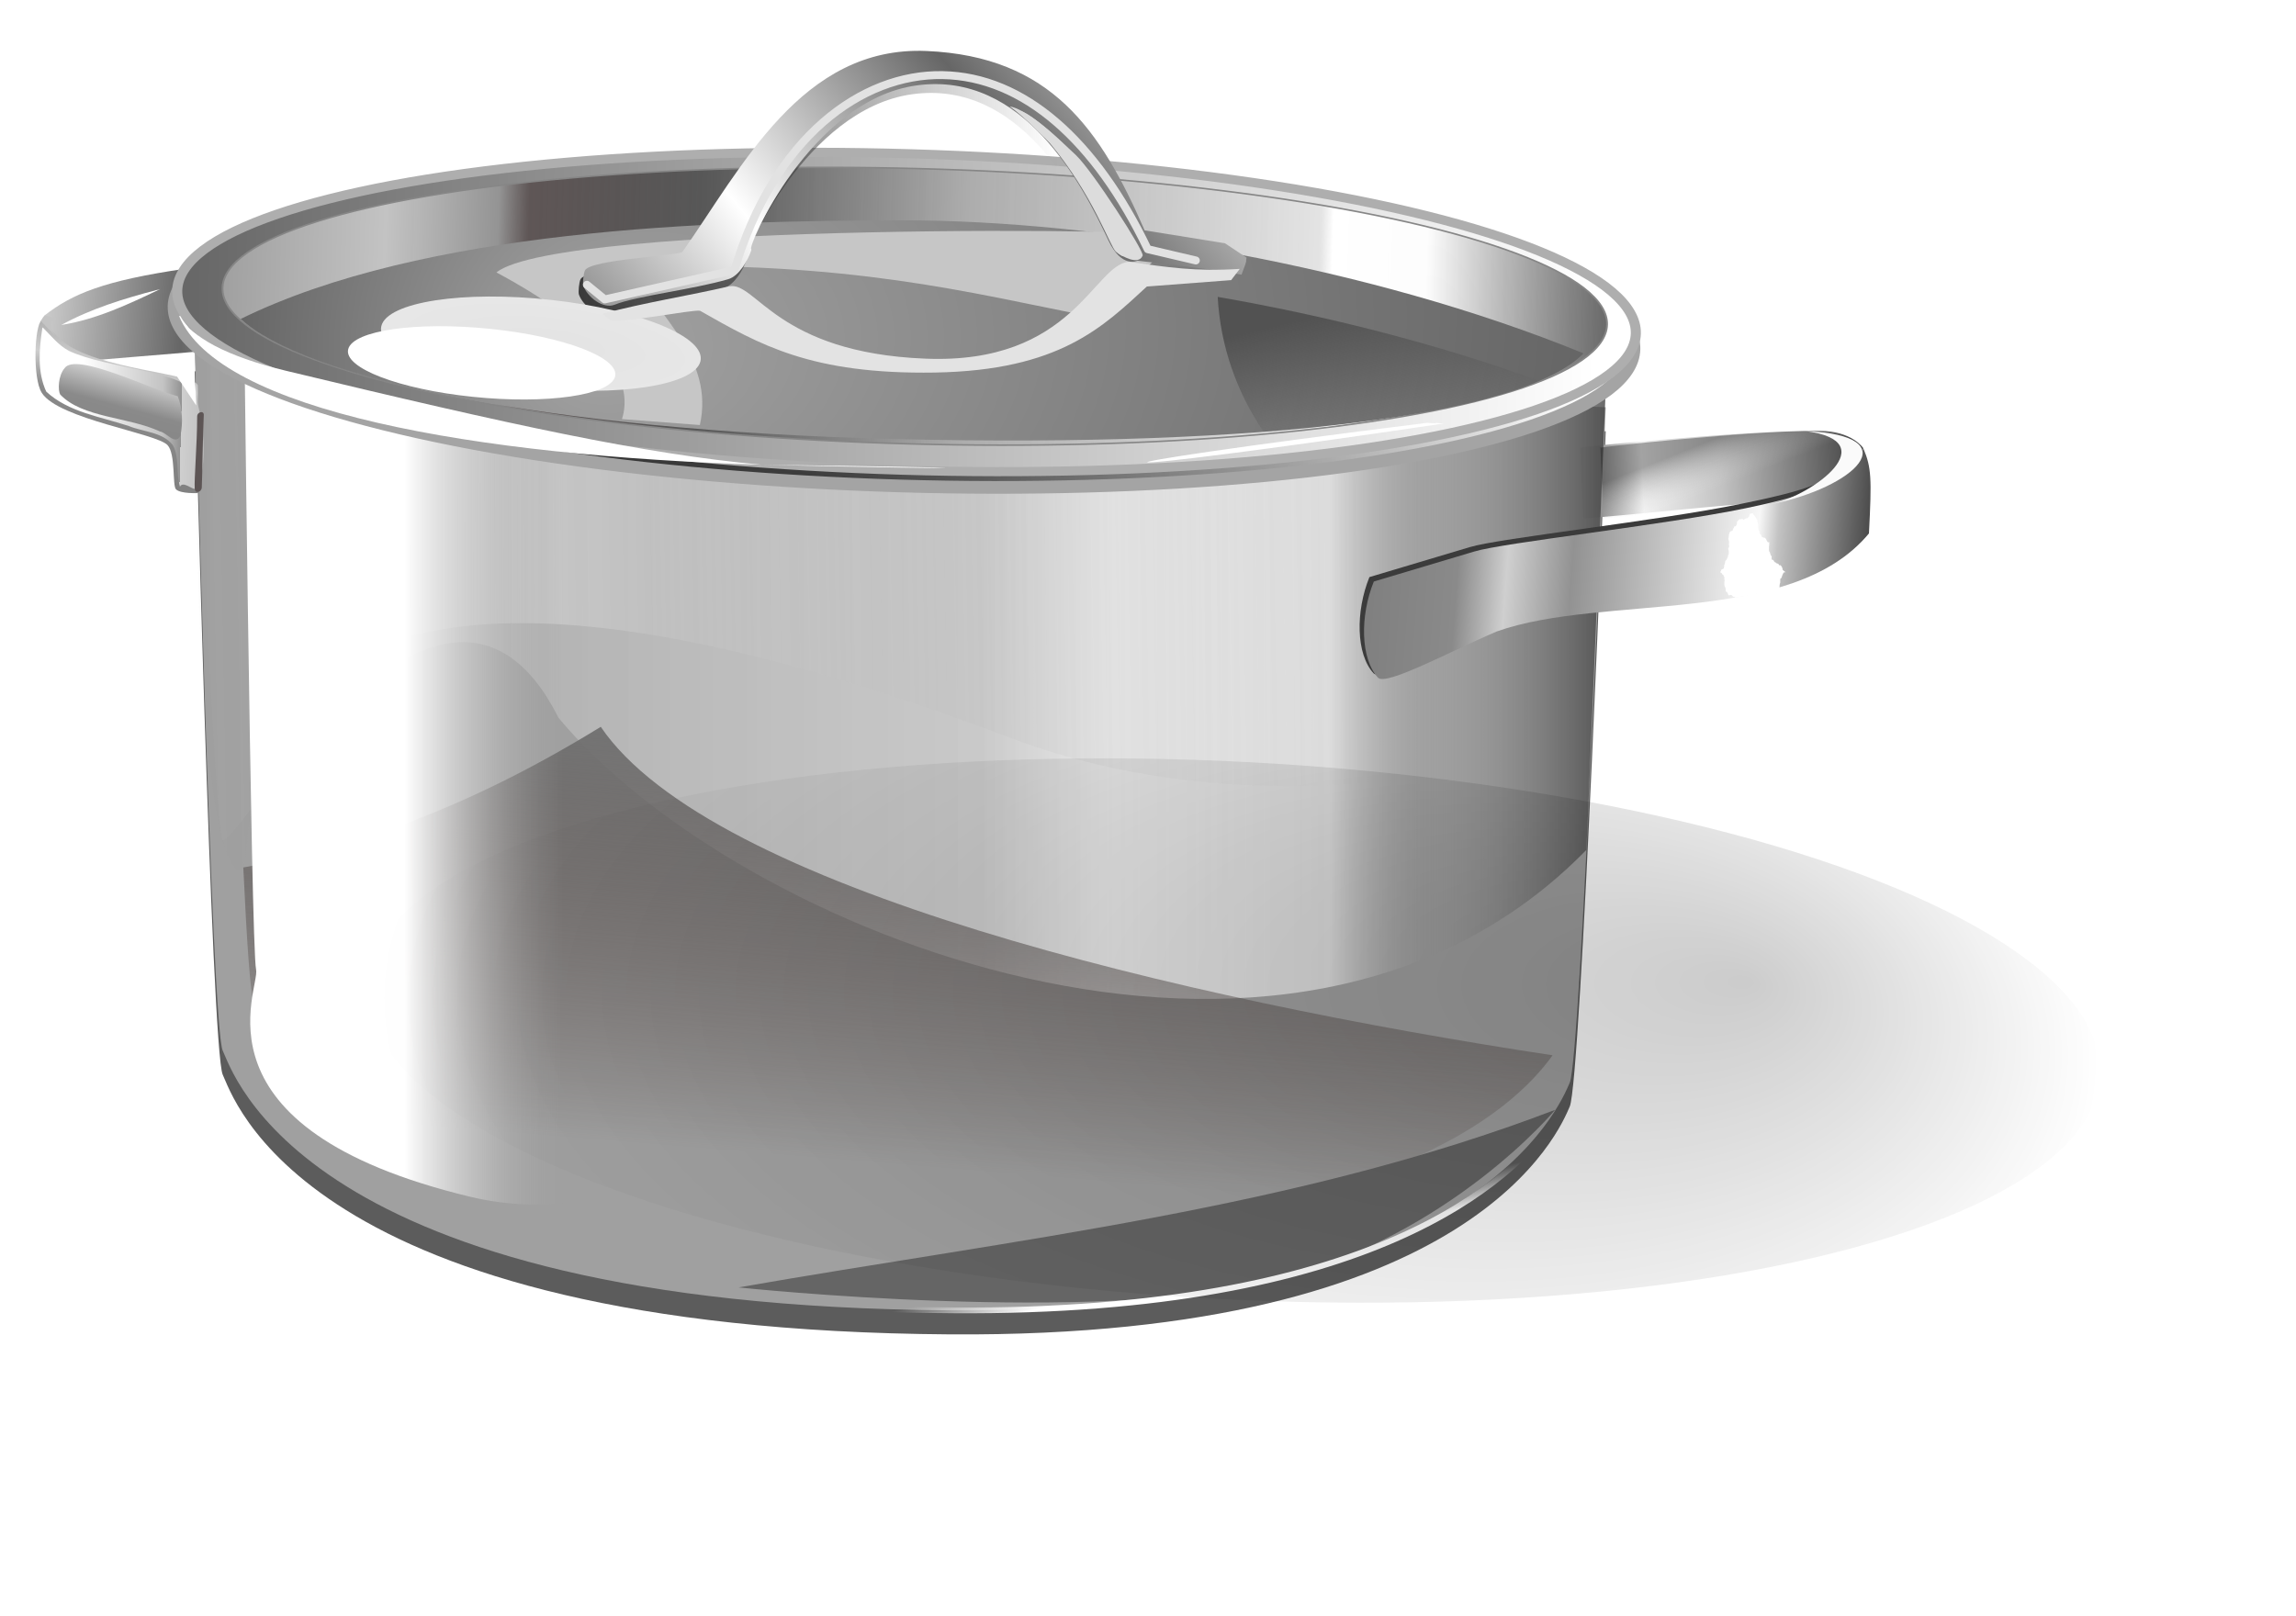 <?xml version="1.0" encoding="UTF-8" standalone="no"?>
<svg
   xmlns:dc="http://purl.org/dc/elements/1.1/"
   xmlns:cc="http://creativecommons.org/ns#"
   xmlns:rdf="http://www.w3.org/1999/02/22-rdf-syntax-ns#"
   xmlns:svg="http://www.w3.org/2000/svg"
   xmlns="http://www.w3.org/2000/svg"
   xmlns:xlink="http://www.w3.org/1999/xlink"
   xmlns:sodipodi="http://sodipodi.sourceforge.net/DTD/sodipodi-0.dtd"
   xmlns:inkscape="http://www.inkscape.org/namespaces/inkscape"
   id="svg2"
   sodipodi:docname="pot.svg"
   viewBox="0 0 472.441 332.598"
   sodipodi:version="0.32"
   version="1.0"
   inkscape:output_extension="org.inkscape.output.svg.inkscape"
   inkscape:version="1.0.2-2 (e86c870879, 2021-01-15)"
   width="125mm"
   height="88mm">
  <sodipodi:namedview
     id="base"
     bordercolor="#666666"
     inkscape:pageshadow="2"
     guidetolerance="10"
     pagecolor="#ffffff"
     gridtolerance="10000"
     inkscape:zoom="0.99247656"
     objecttolerance="10"
     showgrid="false"
     borderopacity="1.0"
     inkscape:current-layer="layer1"
     inkscape:cx="566.696"
     inkscape:cy="272.075"
     showguides="true"
     inkscape:guide-bbox="true"
     inkscape:pageopacity="0.0"
     inkscape:document-units="px"
     inkscape:document-rotation="0"
     units="mm"
     inkscape:window-width="1920"
     inkscape:window-height="1017"
     inkscape:window-x="-8"
     inkscape:window-y="-8"
     inkscape:window-maximized="1" />
  <defs
     id="defs4">
    <linearGradient
       id="linearGradient3652">
      <stop
         id="stop3654"
         style="stop-color:#ffffff"
         offset="0" />
      <stop
         id="stop3656"
         style="stop-color:#666666"
         offset="1" />
    </linearGradient>
    <filter
       id="filter3417"
       height="1.344"
       width="1.146"
       y="-0.172"
       x="-0.073"
       inkscape:collect="always">
      <feGaussianBlur
         id="feGaussianBlur3419"
         stdDeviation="18.548"
         inkscape:collect="always" />
    </filter>
    <filter
       id="filter3593"
       inkscape:collect="always">
      <feGaussianBlur
         id="feGaussianBlur3595"
         stdDeviation="8.719"
         inkscape:collect="always" />
    </filter>
    <filter
       id="filter3878"
       inkscape:collect="always">
      <feGaussianBlur
         id="feGaussianBlur3880"
         stdDeviation="0.962"
         inkscape:collect="always" />
    </filter>
    <filter
       id="filter4098"
       inkscape:collect="always">
      <feGaussianBlur
         id="feGaussianBlur4100"
         stdDeviation="1.141"
         inkscape:collect="always" />
    </filter>
    <filter
       id="filter4298"
       height="1.231"
       width="1.231"
       y="-0.116"
       x="-0.116"
       inkscape:collect="always">
      <feGaussianBlur
         id="feGaussianBlur4300"
         stdDeviation="1.427"
         inkscape:collect="always" />
    </filter>
    <filter
       id="filter4984"
       height="1.831"
       width="1.516"
       y="-0.416"
       x="-0.258"
       inkscape:collect="always">
      <feGaussianBlur
         id="feGaussianBlur4986"
         stdDeviation="8.777"
         inkscape:collect="always" />
    </filter>
    <filter
       id="filter5457"
       height="1.426"
       width="1.094"
       y="-0.213"
       x="-0.047"
       inkscape:collect="always">
      <feGaussianBlur
         id="feGaussianBlur5459"
         stdDeviation="7.247"
         inkscape:collect="always" />
    </filter>
    <filter
       id="filter9616"
       inkscape:collect="always">
      <feGaussianBlur
         id="feGaussianBlur9618"
         stdDeviation="0.783"
         inkscape:collect="always" />
    </filter>
    <filter
       id="filter9794"
       height="1.3"
       width="1.588"
       y="-0.15"
       x="-0.294"
       inkscape:collect="always">
      <feGaussianBlur
         id="feGaussianBlur9796"
         stdDeviation="0.935"
         inkscape:collect="always" />
    </filter>
    <filter
       id="filter9870"
       height="1.503"
       width="1.161"
       y="-0.252"
       x="-0.08"
       inkscape:collect="always">
      <feGaussianBlur
         id="feGaussianBlur9872"
         stdDeviation="29.458"
         inkscape:collect="always" />
    </filter>
    <linearGradient
       id="linearGradient9930"
       y2="-477.31"
       spreadMethod="reflect"
       gradientUnits="userSpaceOnUse"
       x2="-2155.5"
       gradientTransform="translate(-2413.6,-1149)"
       y1="-483.04"
       x1="-2249.8"
       inkscape:collect="always">
      <stop
         id="stop3648"
         style="stop-color:#ffffff"
         offset="0" />
      <stop
         id="stop3650"
         style="stop-color:#666666"
         offset="1" />
    </linearGradient>
    <linearGradient
       id="linearGradient9932"
       y2="-385.26"
       gradientUnits="userSpaceOnUse"
       x2="-1393.9"
       gradientTransform="matrix(1.078,0,0,1,-2305.5,-1149)"
       y1="-373.6"
       x1="-1702.4"
       inkscape:collect="always">
      <stop
         id="stop4312"
         style="stop-color:#7f7f7f"
         offset="0" />
      <stop
         id="stop4314"
         style="stop-color:#8a8a8a"
         offset=".186" />
      <stop
         id="stop4316"
         style="stop-color:#ededed"
         offset=".269" />
      <stop
         id="stop4318"
         style="stop-color:#929292"
         offset=".646" />
      <stop
         id="stop4320"
         style="stop-color:#f1f1f1"
         offset=".704" />
      <stop
         id="stop4322"
         style="stop-color:#c3c3c3"
         offset=".81" />
      <stop
         id="stop4324"
         style="stop-color:#434343"
         offset="1" />
    </linearGradient>
    <linearGradient
       id="linearGradient9934"
       y2="-244.52"
       gradientUnits="userSpaceOnUse"
       x2="-1510.5"
       gradientTransform="matrix(1,0,0,0.701,-2413.6,-1287.5)"
       y1="-244.52"
       x1="-2150"
       inkscape:collect="always">
      <stop
         id="stop3287"
         style="stop-color:#a0a0a0"
         offset="0" />
      <stop
         id="stop3299"
         style="stop-color:#cfcfcf;stop-opacity:.869"
         offset=".556" />
      <stop
         id="stop3293"
         style="stop-color:#ffffff;stop-opacity:.738"
         offset=".647" />
      <stop
         id="stop3295"
         style="stop-color:#e4e4e4;stop-opacity:.885"
         offset=".805" />
      <stop
         id="stop3297"
         style="stop-color:#a0a0a0;stop-opacity:.122"
         offset=".875" />
      <stop
         id="stop3289"
         style="stop-color:#3e3e3e;stop-opacity:.779"
         offset="1" />
    </linearGradient>
    <linearGradient
       id="linearGradient9936"
       y2="-130.45"
       gradientUnits="userSpaceOnUse"
       x2="-2198.7"
       gradientTransform="matrix(1,0,0,0.532,-2413.6,-1365.5)"
       y1="-135.97"
       x1="-1620.1"
       inkscape:collect="always">
      <stop
         id="stop3325"
         style="stop-color:#a0a0a0;stop-opacity:0"
         offset="0" />
      <stop
         id="stop3327"
         style="stop-color:#cfcfcf;stop-opacity:.869"
         offset=".556" />
      <stop
         id="stop3329"
         style="stop-color:#ffffff;stop-opacity:.68"
         offset=".647" />
      <stop
         id="stop3331"
         style="stop-color:#e4e4e4;stop-opacity:.443"
         offset=".805" />
      <stop
         id="stop3333"
         style="stop-color:#a0a0a0;stop-opacity:.122"
         offset=".844" />
      <stop
         id="stop3335"
         style="stop-color:#3e3e3e;stop-opacity:0"
         offset="1" />
    </linearGradient>
    <linearGradient
       id="linearGradient9938"
       y2="-77.835"
       gradientUnits="userSpaceOnUse"
       x2="-1979.3"
       y1="-290.82"
       x1="-1959.9"
       inkscape:collect="always">
      <stop
         id="stop3277"
         style="stop-color:#737373"
         offset="0" />
      <stop
         id="stop3279"
         style="stop-color:#3b2c28;stop-opacity:0"
         offset="1" />
    </linearGradient>
    <linearGradient
       id="linearGradient9940"
       y2="-244.52"
       gradientUnits="userSpaceOnUse"
       x2="-1829.8"
       gradientTransform="matrix(0.45,0,0,1,-3573.1,-1185.8)"
       y1="-244.52"
       x1="-1990"
       inkscape:collect="always">
      <stop
         id="stop3433"
         style="stop-color:#ffffff"
         offset="0" />
      <stop
         id="stop3435"
         style="stop-color:#a0a0a0;stop-opacity:0"
         offset="1" />
    </linearGradient>
    <linearGradient
       id="linearGradient9942"
       y2="-348.76"
       gradientUnits="userSpaceOnUse"
       x2="-1390.8"
       gradientTransform="translate(-2413.6,-1149)"
       y1="-366.11"
       x1="-1620.1"
       inkscape:collect="always">
      <stop
         id="stop4120"
         style="stop-color:#7f7f7f"
         offset="0" />
      <stop
         id="stop4130"
         style="stop-color:#8a8a8a"
         offset="0.185" />
      <stop
         id="stop4124"
         style="stop-color:#cfcfcf"
         offset=".282" />
      <stop
         id="stop4126"
         style="stop-color:#929292"
         offset=".41" />
      <stop
         id="stop4128"
         style="stop-color:#f7f7f7"
         offset=".771" />
      <stop
         id="stop4132"
         style="stop-color:#c3c3c3"
         offset=".81" />
      <stop
         id="stop4122"
         style="stop-color:#434343"
         offset="1" />
    </linearGradient>
    <linearGradient
       id="linearGradient9944"
       y2="-405.11"
       gradientUnits="userSpaceOnUse"
       x2="-1502.3"
       gradientTransform="translate(-2413.6,-1149)"
       y1="-385.26"
       x1="-1494.4"
       inkscape:collect="always">
      <stop
         id="stop4338"
         style="stop-color:#ffffff;stop-opacity:0"
         offset="0" />
      <stop
         id="stop4340"
         style="stop-color:#191919"
         offset="1" />
    </linearGradient>
    <linearGradient
       id="linearGradient9946"
       y2="-1648.5"
       gradientUnits="userSpaceOnUse"
       x2="-4578.1"
       y1="-1551.1"
       x1="-4604.5"
       inkscape:collect="always">
      <stop
         id="stop9636"
         style="stop-color:#7f7f7f"
         offset="0" />
      <stop
         id="stop9638"
         style="stop-color:#8a8a8a"
         offset=".342" />
      <stop
         id="stop9640"
         style="stop-color:#cfcfcf"
         offset=".491" />
      <stop
         id="stop9642"
         style="stop-color:#929292"
         offset=".762" />
      <stop
         id="stop9644"
         style="stop-color:#c3c3c3"
         offset=".937" />
      <stop
         id="stop9646"
         style="stop-color:#ffffff"
         offset="1" />
    </linearGradient>
    <linearGradient
       id="linearGradient9948"
       y2="-65.916"
       xlink:href="#linearGradient3652"
       gradientUnits="userSpaceOnUse"
       x2="-72.226"
       y1="-75.031"
       x1="207.81"
       inkscape:collect="always" />
    <linearGradient
       id="linearGradient9952"
       y2="-115.38"
       gradientUnits="userSpaceOnUse"
       x2="-61.078"
       y1="148.5"
       x1="-123"
       inkscape:collect="always">
      <stop
         id="stop5295"
         style="stop-color:#000000"
         offset="0" />
      <stop
         id="stop5297"
         style="stop-color:#000000;stop-opacity:0"
         offset="1" />
    </linearGradient>
    <linearGradient
       id="linearGradient9954"
       y2="-387.45"
       gradientUnits="userSpaceOnUse"
       x2="-3231"
       gradientTransform="matrix(1.005,0,0,1,-884.38,-814.95)"
       y1="-373.65"
       x1="-3227.7"
       inkscape:collect="always">
      <stop
         id="stop5321"
         style="stop-color:#ffffff"
         offset="0" />
      <stop
         id="stop5323"
         style="stop-color:#ffffff;stop-opacity:0"
         offset="1" />
    </linearGradient>
    <linearGradient
       id="linearGradient9956"
       y2="-70.945"
       xlink:href="#linearGradient3652"
       gradientUnits="userSpaceOnUse"
       x2="-313.85"
       y1="-75.789"
       x1="231.1"
       inkscape:collect="always" />
    <linearGradient
       id="linearGradient9958"
       y2="-67.176"
       gradientUnits="userSpaceOnUse"
       x2="246.75"
       y1="-67.176"
       x1="-313.77"
       inkscape:collect="always">
      <stop
         id="stop3618"
         style="stop-color:#a0a0a0"
         offset="0" />
      <stop
         id="stop3634"
         style="stop-color:#c3c3c3"
         offset=".117" />
      <stop
         id="stop3636"
         style="stop-color:#949494;stop-opacity:.992"
         offset=".198" />
      <stop
         id="stop3620"
         style="stop-color:#584e4e;stop-opacity:.871"
         offset=".22" />
      <stop
         id="stop3622"
         style="stop-color:#3e3e3e;stop-opacity:.737"
         offset=".346" />
      <stop
         id="stop3632"
         style="stop-color:#a9a9a9;stop-opacity:.812"
         offset=".536" />
      <stop
         id="stop3624"
         style="stop-color:#e4e4e4;stop-opacity:.885"
         offset=".791" />
      <stop
         id="stop3626"
         style="stop-color:#ffffff"
         offset=".8" />
      <stop
         id="stop3630"
         style="stop-color:#ffffff;stop-opacity:.89"
         offset=".868" />
      <stop
         id="stop3628"
         style="stop-color:#3e3e3e;stop-opacity:.779"
         offset="1" />
    </linearGradient>
    <radialGradient
       id="radialGradient9960"
       fx="-2954.3"
       gradientUnits="userSpaceOnUse"
       cy="278.76"
       cx="-2801.1"
       gradientTransform="matrix(0.998,-0.069,0.053,0.77,-466.44,-1487.5)"
       r="304.28"
       inkscape:collect="always">
      <stop
         id="stop5163"
         style="stop-color:#a3a3a3"
         offset="0" />
      <stop
         id="stop5165"
         style="stop-color:#666666"
         offset="1" />
    </radialGradient>
    <linearGradient
       id="linearGradient9962"
       y2="-542.4"
       gradientUnits="userSpaceOnUse"
       x2="-1759"
       gradientTransform="translate(-975.97,746.86)"
       y1="-533.13"
       x1="-1976.3"
       inkscape:collect="always">
      <stop
         id="stop4591"
         style="stop-color:#3b3b3b"
         offset="0" />
      <stop
         id="stop4593"
         style="stop-color:#3b3b3b;stop-opacity:0"
         offset="1" />
    </linearGradient>
    <linearGradient
       id="linearGradient9964"
       y2="-590.91"
       xlink:href="#linearGradient3652"
       spreadMethod="reflect"
       gradientUnits="userSpaceOnUse"
       x2="-1816.4"
       gradientTransform="translate(-973.97,742.86)"
       y1="-518.3"
       x1="-1904"
       inkscape:collect="always" />
    <radialGradient
       id="radialGradient9966"
       gradientUnits="userSpaceOnUse"
       cy="285.67"
       cx="-3009.1"
       gradientTransform="matrix(3.383,-0.452,0.884,1.984,6919.4,-1640.4)"
       r="41.351"
       inkscape:collect="always">
      <stop
         id="stop4754"
         style="stop-color:#e3e3e3"
         offset="0" />
      <stop
         id="stop4756"
         style="stop-color:#f1f1f1"
         offset="1" />
    </radialGradient>
    <linearGradient
       id="linearGradient9968"
       y2="324.69"
       gradientUnits="userSpaceOnUse"
       x2="-2603.9"
       gradientTransform="translate(-444.81,-1357.5)"
       y1="271.49"
       x1="-2616.7"
       inkscape:collect="always">
      <stop
         id="stop5039"
         style="stop-color:#525252"
         offset="0" />
      <stop
         id="stop5041"
         style="stop-color:#525252;stop-opacity:0"
         offset="1" />
    </linearGradient>
    <linearGradient
       id="linearGradient9970"
       y2="-1555.6"
       gradientUnits="userSpaceOnUse"
       x2="-4615.5"
       y1="-1552.5"
       x1="-4496.4"
       inkscape:collect="always">
      <stop
         id="stop9622"
         style="stop-color:#7f7f7f"
         offset="0" />
      <stop
         id="stop9624"
         style="stop-color:#8a8a8a"
         offset="0.185" />
      <stop
         id="stop9626"
         style="stop-color:#cfcfcf"
         offset=".622" />
      <stop
         id="stop9628"
         style="stop-color:#929292"
         offset=".622" />
      <stop
         id="stop9630"
         style="stop-color:#c3c3c3"
         offset=".694" />
      <stop
         id="stop9632"
         style="stop-color:#ffffff"
         offset="1" />
    </linearGradient>
    <radialGradient
       id="radialGradient9972"
       fx="-4618"
       fy="-1085.7"
       gradientUnits="userSpaceOnUse"
       cy="-1160.5"
       cx="-4358.9"
       gradientTransform="matrix(1,0,0,0.533,0,-542.09)"
       r="439.38"
       inkscape:collect="always">
      <stop
         id="stop9802"
         style="stop-color:#000000"
         offset="0" />
      <stop
         id="stop9804"
         style="stop-color:#000000;stop-opacity:0"
         offset="1" />
    </radialGradient>
    <linearGradient
       inkscape:collect="always"
       xlink:href="#linearGradient3652"
       id="linearGradient991"
       gradientUnits="userSpaceOnUse"
       x1="207.81"
       y1="-75.031"
       x2="-72.226"
       y2="-65.916" />
  </defs>
  <g
     id="layer1"
     inkscape:label="Layer 1"
     inkscape:groupmode="layer"
     transform="translate(4635.9,1746.3)">
    <rect
       id="rect5465"
       style="fill:none"
       height="644.82"
       width="1214.5"
       y="-1075.8"
       x="-4025" />
    <g
       id="g9884"
       transform="matrix(0.454,0,0,0.454,-2523.91,-943.026)">
      <path
         id="path5317"
         sodipodi:nodetypes="czszcc"
         style="fill:#5c5c5c;fill-rule:evenodd"
         d="m -4563.7,-1601 c 0,0 7.6,308.6 12.7,318.9 4.4,8.8 34.9,115.7 329.7,117.7 238.8,1.6 276.4,-93.2 280.8,-103.3 5.1,-11.5 16.3,-306.1 16.3,-306.1 z" />
      <path
         id="path3254"
         sodipodi:nodetypes="czszcc"
         style="fill:#a0a0a0;fill-rule:evenodd"
         d="m -4563.7,-1611.9 c 0,0 7.6,308.6 12.7,318.9 4.4,8.8 34.9,115.7 329.7,117.7 238.8,1.6 276.4,-93.2 280.8,-103.2 5.1,-11.6 16.3,-306.2 16.3,-306.2 z" />
      <path
         id="path3260"
         sodipodi:nodetypes="ccccc"
         style="fill:url(#linearGradient9930);fill-rule:evenodd"
         d="m -4631.8,-1626.3 c 12.7,-9.9 27,-15.8 63.8,-21.2 l 3.9,37.7 -55.3,4.6 c -4.2,-7 -9.4,-12.2 -12.4,-21.1 z" />
      <path
         id="path3264"
         sodipodi:nodetypes="cccscc"
         style="fill:url(#linearGradient9932);fill-rule:evenodd"
         d="m -3934.4,-1534.3 c 41.4,-2.9 116.4,-13.5 122.7,-3.9 l 4.2,-28 c 0,0 -5,-7.7 -19.6,-7.8 -33.8,-0.2 -116.3,7.8 -108.7,7.8 z" />
      <path
         id="path3283"
         sodipodi:nodetypes="czcccc"
         style="fill:url(#linearGradient9934);fill-rule:evenodd"
         d="m -4563.7,-1611.9 c 0,0 8.8,217.9 12.7,223.5 4,5.5 100.1,-159.1 152.2,-55.5 80.4,96.9 331,198 465.8,59.9 0.2,0.1 8.8,-208.8 8.8,-208.8 z" />
      <path
         id="path3301"
         sodipodi:nodetypes="czszcc"
         style="opacity:0.35;fill:url(#linearGradient9936);fill-rule:evenodd"
         d="m -4563.7,-1611.9 c 0,0 -1.5,216 18.3,236 19.7,19.9 -50.1,-210.8 351.7,-58.8 121.5,45.9 248.8,5.6 253.2,0.2 5.1,-6.1 16.3,-162.9 16.3,-162.9 z" />
      <path
         id="path3270"
         style="fill:url(#linearGradient9938);fill-rule:evenodd;filter:url(#filter3417)"
         transform="matrix(0.976,0,0,0.879,-2451,-1184.2)"
         d="m -1976.1,-290.82 c -63.4,43.3 -116.8,63.02 -166,72.53 1.6,37.86 3.3,65.84 4.8,68.78 4.4,8.81 34.8,115.72 329.7,117.75 193.5,1.324 254.9,-60.75 273.5,-89.66 -171.7,-28.86 -391.1,-86.07 -442,-169.4 z" />
      <path
         id="path3421"
         sodipodi:nodetypes="czszcc"
         style="fill:url(#linearGradient9940);fill-rule:evenodd;filter:url(#filter3593)"
         d="m -4541.6,-1648.7 c 0,0 3.4,308.6 5.7,318.9 2,8.8 -32.1,71.9 97,103 98.4,23.7 176.1,-78.5 178,-88.5 2.3,-11.6 7.4,-306.2 7.4,-306.2 z" />
      <path
         id="path4569"
         sodipodi:nodetypes="csccczsc"
         style="fill:#3b3b3b;fill-rule:evenodd"
         d="m -4031.3,-1507.7 c -6.3,15.5 -6.1,35 1.9,43.6 3.6,3.9 34.1,-13.4 54.7,-22.1 42.4,-20.7 131.1,-2 166.3,-43.8 -3.5,-9.4 -0.8,-30.8 -4.4,-39.4 -2.6,16.8 -13.9,21.1 -50.1,28.5 -36.7,7.6 -109.9,15.6 -122.9,19.6 z" />
      <path
         id="path3262"
         sodipodi:nodetypes="csccczsc"
         style="fill:url(#linearGradient9942);fill-rule:evenodd"
         d="m -4029.3,-1505.7 c -6.3,15.5 -6.1,35 1.9,43.6 3.6,3.9 33.4,-12.3 53.9,-21 48.7,-17.2 133.4,-1.9 168.6,-44.4 1.3,-25.1 1.1,-29.9 -2.5,-38.5 -4.7,12.2 -17.3,19.7 -53.5,27.1 -36.7,7.6 -109.9,15.6 -122.9,19.6 z" />
      <path
         id="path4136"
         style="fill:#ffffff;fill-rule:evenodd;filter:url(#filter4298)"
         d="m -3857.5,-1536.8 -0.3,0.3 -0.4,-0.1 -0.4,0.1 -0.3,0.3 -0.2,0.6 -0.2,0.6 -0.4,0.3 -0.3,0.3 h -0.4 l -0.3,0.2 h -0.4 l -0.3,0.4 -0.4,0.1 -0.4,-0.4 h -0.3 l -0.4,0.2 -0.3,-0.1 -0.5,0.1 -0.3,0.4 -0.3,0.3 -0.4,0.4 v 0.8 l -0.2,0.6 -0.3,0.5 -0.4,0.2 h -0.3 l -0.2,0.6 -0.3,0.4 -0.2,0.7 -0.3,0.4 h -0.4 l -0.4,0.2 -0.3,0.4 -0.2,0.6 -0.2,0.7 v 0.7 l -0.2,0.7 0.1,0.7 0.2,0.7 v 0.7 l -0.1,0.7 0.2,0.7 -0.2,0.7 -0.3,0.5 0.2,0.6 0.1,0.7 v 0.7 l -0.1,0.7 -0.3,0.4 v 0.7 l -0.3,0.4 -0.2,0.6 -0.3,0.4 -0.4,0.4 -0.1,0.6 -0.1,0.7 -0.3,0.6 v 0.7 l -0.2,0.7 -0.3,0.3 -0.4,0.1 -0.4,0.2 -0.2,0.7 -0.3,0.4 0.3,0.3 0.4,0.2 0.3,0.6 0.4,0.1 0.2,0.6 0.3,0.5 v 0.8 l 0.1,0.7 -0.1,0.6 v 0.7 0.7 l 0.1,0.6 0.3,0.5 0.2,0.6 v 0.7 0.7 l 0.4,-0.1 0.3,0.4 0.3,0.6 0.2,0.6 0.4,0.2 0.3,-0.2 h 0.4 0.4 l 0.3,0.4 0.3,0.3 0.4,0.1 0.4,0.1 0.3,0.3 c 8.2,-1.3 14.7,-2.7 19.9,-4.3 l 0.1,-0.6 v -0.6 l 0.1,-0.7 0.2,-0.6 v -0.6 -0.7 l 0.1,-0.6 0.4,-0.2 0.2,-0.5 0.2,-0.6 0.2,-0.5 0.3,-0.6 0.3,-0.4 h 0.4 l 0.3,-0.1 -0.3,-0.2 -0.3,-0.2 -0.4,-0.4 -0.3,-0.2 -0.1,-0.7 -0.2,-0.5 -0.3,-0.5 -0.3,-0.4 h -0.3 -0.4 l -0.2,-0.5 -0.4,-0.2 -0.4,-0.2 h -0.3 l -0.3,-0.4 -0.4,-0.1 -0.3,-0.4 -0.3,-0.5 -0.4,-0.2 -0.4,-0.1 v -0.8 -0.7 l -0.4,-0.4 -0.2,-0.7 -0.2,-0.6 -0.3,-0.5 -0.1,-0.7 v -0.7 -0.7 l 0.1,-0.7 v -0.7 l 0.1,-0.6 h -0.4 -0.3 l -0.3,-0.4 -0.3,-0.5 -0.2,-0.5 -0.3,-0.4 -0.3,-0.3 -0.4,0.1 -0.3,-0.3 -0.4,0.1 -0.3,-0.4 -0.2,-0.5 -0.3,-0.5 -0.4,-0.3 -0.1,-0.6 -0.1,-0.6 -0.3,-0.4 -0.1,-0.7 -0.1,-0.6 v -0.7 -0.6 l -0.1,-0.6 -0.2,-0.6 v -0.7 l -0.3,-0.3 -0.2,-0.5 -0.3,-0.4 -0.2,-0.4 -0.3,-0.4 -0.3,-0.4 -0.3,-0.3 z" />
      <path
         id="path4326"
         sodipodi:nodetypes="cccscc"
         style="opacity:0.361;fill:url(#linearGradient9944);fill-rule:evenodd"
         d="m -3925.3,-1534.3 c 38.4,-2.9 108.1,-13.5 113.9,-3.9 l 2.9,-28.6 c 0,0 -3.6,-7.1 -17.2,-7.2 -31.4,-0.2 -107.9,7.8 -100.9,7.8 z" />
      <path
         id="path4597"
         sodipodi:nodetypes="ccc"
         style="fill:#fafafa;fill-rule:evenodd"
         d="m -3849.4,-1540.7 c 19.5,-4.3 51.8,-28.5 15.8,-33.2 47.3,2.1 22.2,25.6 -15.8,33.2 z" />
      <path
         id="path4703"
         sodipodi:nodetypes="cssscssc"
         style="fill:url(#linearGradient9946);fill-rule:evenodd"
         d="m -4562.2,-1545.8 c 0,0 -7.9,0.4 -10,-1.7 -1.7,-1.7 -0.1,-16 -3.8,-20 -4.8,-5.4 -49.4,-11.8 -57,-23.7 -4.3,-6.7 -3.3,-30.9 -0.1,-32.9 5,4.6 5.8,6.3 9.2,9.2 15.5,13.3 61.6,14.8 61.6,20.5 z" />
      <path
         id="path5200"
         style="fill:#ffffff;fill-rule:evenodd"
         d="m -4580.8,-1637.9 c -14.9,3.9 -29.9,8.5 -43.4,15.9 15.9,-2.5 30.5,-9.4 44.9,-16.3 l -1.3,0.4 z" />
      <ellipse
         id="path5279"
         style="fill:url(#linearGradient991);fill-rule:evenodd"
         transform="matrix(1.181,0.035,-0.029,1.07,-4204.6,-1547.7)"
         cx="-33.514"
         cy="-67.176"
         rx="279.885"
         ry="67.027" />
      <ellipse
         id="path5309"
         style="fill:url(#linearGradient9948);fill-rule:evenodd"
         transform="matrix(1.181,0.035,-0.029,1.07,-4204.6,-1547.7)"
         cx="-33.514"
         cy="-67.176"
         rx="279.885"
         ry="67.027" />
      <ellipse
         id="path5311"
         style="fill:url(#linearGradient9952);fill-rule:evenodd"
         transform="matrix(1.181,0.035,-0.029,1.07,-4204.6,-1547.7)"
         cx="-33.514"
         cy="-67.176"
         rx="279.885"
         ry="67.027" />
      <ellipse
         id="path5315"
         style="fill:none;stroke:#a4a4a4;stroke-width:5.376;stroke-linecap:round;stroke-linejoin:round"
         transform="matrix(1.181,0.035,-0.029,1.07,-4204.6,-1547.7)"
         cx="-33.514"
         cy="-67.176"
         rx="279.885"
         ry="67.027" />
      <path
         id="path5327"
         d="m -3414.9,-370.28 c 124.9,-20.42 252.5,-33.13 370.1,-75.18 0,0 -47.1,53.26 -127.2,72.29 -80.3,19.06 -242.9,2.89 -242.9,2.89 z"
         sodipodi:nodetypes="cczc"
         style="fill:#656565;fill-rule:evenodd;filter:url(#filter5457)"
         transform="matrix(1,0,0,1.071,-902.32,-789.12)" />
      <path
         id="path5461"
         style="fill:none;stroke:url(#linearGradient9954);stroke-width:2.608"
         d="m -4532.8,-1263.2 c 29.7,34.5 107.3,86.5 313.1,87.9 189.7,1.3 253.3,-58.5 273.6,-87.9 z" />
      <g
         id="g6479"
         transform="translate(-26.629,189.76)">
        <g
           id="g5547"
           transform="translate(-966.03,-730.5)">
          <ellipse
             id="path3256"
             style="fill:url(#linearGradient9956);fill-rule:evenodd;stroke:#aeaeae;stroke-width:3.864;stroke-linecap:round;stroke-linejoin:round"
             transform="matrix(1.181,0.035,-0.029,1.07,-3210.8,-1014.1)"
             cx="-33.514"
             cy="-67.176"
             rx="279.885"
             ry="67.027" />
          <ellipse
             id="path3604"
             style="fill:url(#linearGradient9958);fill-rule:evenodd;stroke:#868686;stroke-width:0.752;stroke-linecap:round;stroke-linejoin:round"
             transform="matrix(1.121,0.03,-0.028,0.931,-3209,-1026.2)"
             cx="-33.514"
             cy="-67.176"
             rx="279.885"
             ry="67.027" />
          <path
             id="path3601"
             sodipodi:nodetypes="cscsc"
             style="fill:url(#radialGradient9960);fill-rule:evenodd"
             d="m -2941.6,-1068.4 c -27,28 -145,42.8 -310,38.9 -164.9,-3.9 -270.9,-28.6 -298.6,-54.5 82.8,-40.7 212.2,-44.7 300.6,-44.7 87.8,0 210.5,20.4 308,60.3 z" />
          <path
             id="path4740"
             sodipodi:nodetypes="ccscccc"
             style="fill:#c6c6c6;fill-rule:evenodd"
             d="m -3377.4,-1038.6 c 9.1,-29 -36.9,-55.7 -56.9,-66.5 29.2,-23 318.3,-20 310.5,-16.2 -3.7,1.7 -39.3,36.6 -39.3,36.6 -58.5,-11.6 -110.1,-25.4 -210.2,-23.1 12.9,23.1 37.8,42.2 31.2,71.9 z" />
          <g
             id="g4717"
             transform="translate(-444.81,-1357.5)">
            <path
               id="path4579"
               sodipodi:nodetypes="csssszsccccczcss"
               style="fill:url(#linearGradient9962);fill-rule:evenodd"
               d="m -2952.1,262.49 c 1.9,5.2 9,10.63 14.2,8.56 9.9,-4.02 35.2,-6.81 51.5,-11.58 4.8,-1.41 8.8,-8.3 10.4,-13.02 0.1,-0.18 0,-0.65 0,-0.65 -2,-0.29 26.7,-67.49 74.9,-74.16 48.7,-6.75 75.2,45.17 87,70.3 6.1,12.86 13.1,9.15 13.1,9.15 13.5,1.71 31.6,3.42 47.2,6.34 3.2,-8.38 1.6,-4.58 2.3,-7.72 l -9.8,-6.51 -36.4,-5.85 c -19.9,-45.66 -42.4,-78.9 -98.9,-81.32 -56.5,-2.41 -83.6,52.76 -110.6,91.08 -2.9,1.92 -42,3.43 -44.2,8.45 -0.6,1.27 -1.1,5.63 -0.7,6.93 z" />
            <path
               id="path3266"
               sodipodi:nodetypes="csssszsccccczcss"
               style="fill:url(#linearGradient9964);fill-rule:evenodd"
               d="m -2950.1,258.49 c 1.9,5.2 9,10.63 14.2,8.56 9.9,-4.02 35.2,-6.81 51.5,-11.58 4.8,-1.41 8.8,-8.3 10.4,-13.02 0.1,-0.18 0,-0.65 0,-0.65 -2,-0.29 26.7,-67.49 74.9,-74.16 48.7,-6.75 75.2,45.17 87,70.3 6.1,12.86 13.1,9.15 13.1,9.15 13.5,1.71 31.6,3.42 47.2,6.34 3.2,-8.38 1.6,-4.58 2.3,-7.72 l -9.8,-6.51 -36.4,-5.85 c -19.9,-45.66 -42.4,-78.9 -98.9,-81.32 -56.5,-2.41 -83.6,52.76 -110.6,91.08 -2.9,1.92 -42,3.43 -44.2,8.45 -0.6,1.27 -1.1,5.63 -0.7,6.93 z" />
            <path
               id="path3824"
               sodipodi:nodetypes="ccczcc"
               style="fill:none;stroke:#e2e2e2;stroke-width:3.6;stroke-linecap:round;stroke-linejoin:round;filter:url(#filter3878)"
               d="m -2948.5,258.01 8.1,6.64 58.8,-13.28 c 17.9,-60.25 57.7,-89.05 94.3,-88.41 36.9,0.64 69.4,29.76 93,78.92 l 21.8,5.11" />
            <path
               id="path3890"
               sodipodi:nodetypes="csccsc"
               style="fill:#dcdcdc;fill-rule:evenodd"
               d="m -2699.5,245.62 c 3,-2.52 -20.8,-38.73 -27.6,-46 -18,-19.24 -28.4,-22.62 -29.7,-22.35 5.7,3.58 18.2,16.6 18.2,16.6 19.6,23.46 27.2,46.86 29.9,49.19 6.4,5.4 3.4,-1.94 9.2,2.56 z" />
            <path
               id="path3952"
               sodipodi:nodetypes="csccsz"
               style="fill:#dcdcdc;fill-rule:evenodd;filter:url(#filter4098)"
               d="m -2696.6,244.79 c 0.8,-1.93 -22.6,-38.24 -30.2,-45.51 -19.1,-18.21 -24.4,-20.25 -25.6,-19.98 5.7,3.59 16.3,12.37 16.3,12.37 19.6,23.46 26.8,51.31 29.9,53.04 6.2,3.38 8.7,2.22 9.6,0.08 z" />
          </g>
          <g
             id="g5169"
             transform="matrix(1.461,0,0,1.059,979.97,-1373)">
            <ellipse
               id="path4742"
               style="fill:url(#radialGradient9966);fill-rule:evenodd;filter:url(#filter4984)"
               inkscape:transform-center-x="29.783359"
               inkscape:transform-center-y="1.5076733"
               transform="matrix(1.197,0.182,-0.138,0.789,633.76,605.76)"
               cx="-3009.149"
               cy="285.67"
               rx="41.351"
               ry="23.726" />
            <ellipse
               id="path4988"
               style="fill:#ffffff;fill-rule:evenodd;filter:url(#filter4984)"
               inkscape:transform-center-x="24.900364"
               inkscape:transform-center-y="1.1721274"
               transform="matrix(1.001,0.142,-0.115,0.613,19.019,543.88)"
               cx="-3009.149"
               cy="285.67"
               rx="41.351"
               ry="23.726" />
          </g>
          <path
             id="path5032"
             style="fill:url(#linearGradient9968);fill-rule:evenodd"
             d="m -3107.4,-1094 c 1.2,22.4 8.7,43.3 20.8,61.2 56.6,-4.4 99.7,-12.3 125,-23.1 -46.2,-16.8 -96.7,-29.6 -145.8,-38.1 z" />
          <path
             id="path5179"
             sodipodi:nodetypes="cczcccczcsc"
             style="fill:#e3e3e3;fill-rule:evenodd"
             d="m -3386,-1086.4 c 18.8,-5 39.1,-8.2 57.3,-12.4 12.1,-2.2 21.5,30.1 88.7,32.8 67.2,2.8 76.4,-42.9 92.4,-43.9 17.5,2.5 30.2,4.5 50.2,3.2 l -3.9,5.1 -38.2,2.9 c -19.9,18.3 -39.5,38 -96,39 -56.4,0.9 -79.5,-12.7 -106.5,-28 -2.9,-0.8 -38.6,6.4 -41,4.1 -2.2,-2.2 -3.4,-2.2 -3,-2.8 z" />
        </g>
        <path
           id="path5521"
           sodipodi:nodetypes="ccsccccccc"
           style="fill:#ffffff;fill-rule:evenodd"
           d="m -4544.2,-1815.9 c 17.9,43.3 134,63.5 264,67.5 -53.4,-4.9 -112.9,-17.9 -215.5,-42.6 -27.2,-6.6 -42.9,-15.3 -47.9,-24.8 -0.2,0 -0.4,0 -0.6,-0.1 z m 264,67.5 c 110.6,1.3 112.1,2.6 0,0 z m 309.2,-18.7 c -7,-0.6 -0.4,0.3 -7.5,-0.3 -178.6,22.2 -161.8,25.5 7.5,0.3 z" />
      </g>
      <path
         id="path9440"
         sodipodi:nodetypes="ccccc"
         style="fill:#c4c4c4;fill-rule:evenodd"
         d="m -4626.9,-1617.1 c -2,-3 -3.5,-5.4 0.6,-7.9 l -5.4,-1.3 c -0.6,0.4 -1.5,2 -1.8,2.5 z" />
      <path
         id="path9509"
         sodipodi:nodetypes="cccccssccccccccc"
         style="fill:url(#linearGradient9970);fill-rule:evenodd;filter:url(#filter9616)"
         d="m -4632.8,-1620.4 c -1.4,9.3 -2.3,19.8 1.8,28.6 10.1,9.4 24.8,11.4 37.4,15.6 6.6,2.7 15.4,2.7 20,8.7 3.1,5.7 1.4,13 3.2,18.8 1.7,-3.3 7,3.3 8.1,0.2 5.4,-14 1.2,-34.2 -1,-41.5 -3.3,-11.1 -40.3,-12.1 -57.5,-20.3 -4.8,-2.6 -8.1,-6.9 -11.8,-10.6 z m 61.4,30.7 c 2.2,5.5 2.4,12.2 1.2,18 -2.5,4.4 -6.1,-1.5 -9.2,-2 -14.6,-6.8 -35.2,-6.1 -45.3,-16.8 -1,-1.9 -1,-8.4 2,-11.9 4.9,-7.5 39.3,9.7 51.3,12.7 z" />
      <path
         id="path9648"
         sodipodi:nodetypes="cssss"
         style="fill:#5d5555;fill-rule:evenodd"
         d="m -4560.5,-1548.4 c -0.1,2.3 -3,3 -3.2,0.7 -0.3,-4.5 1.1,-20.2 1.1,-32.8 0,-2.2 3.1,-2.8 3,-0.7 -0.5,10.7 -0.6,26.1 -0.9,32.8 z" />
      <path
         id="path9652"
         d="m -4568.8,-1597.3 6.8,14.4 c 0,0 1.6,-12.3 0.3,-12.3 -1.4,0 -7.4,-4 -7.1,-2.1 z"
         style="fill:#ffffff;fill-rule:evenodd;filter:url(#filter9794)"
         transform="matrix(0.99,-0.144,0.144,0.99,181.28,-675.39)" />
      <ellipse
         id="path9798"
         style="opacity:0.448;fill:url(#radialGradient9972);fill-rule:evenodd;filter:url(#filter9870)"
         transform="matrix(-0.894,-0.047,0.049,-0.866,-7933,-2512)"
         cx="-4358.936"
         cy="-1160.483"
         rx="439.381"
         ry="140.482" />
    </g>
  </g>
</svg>
